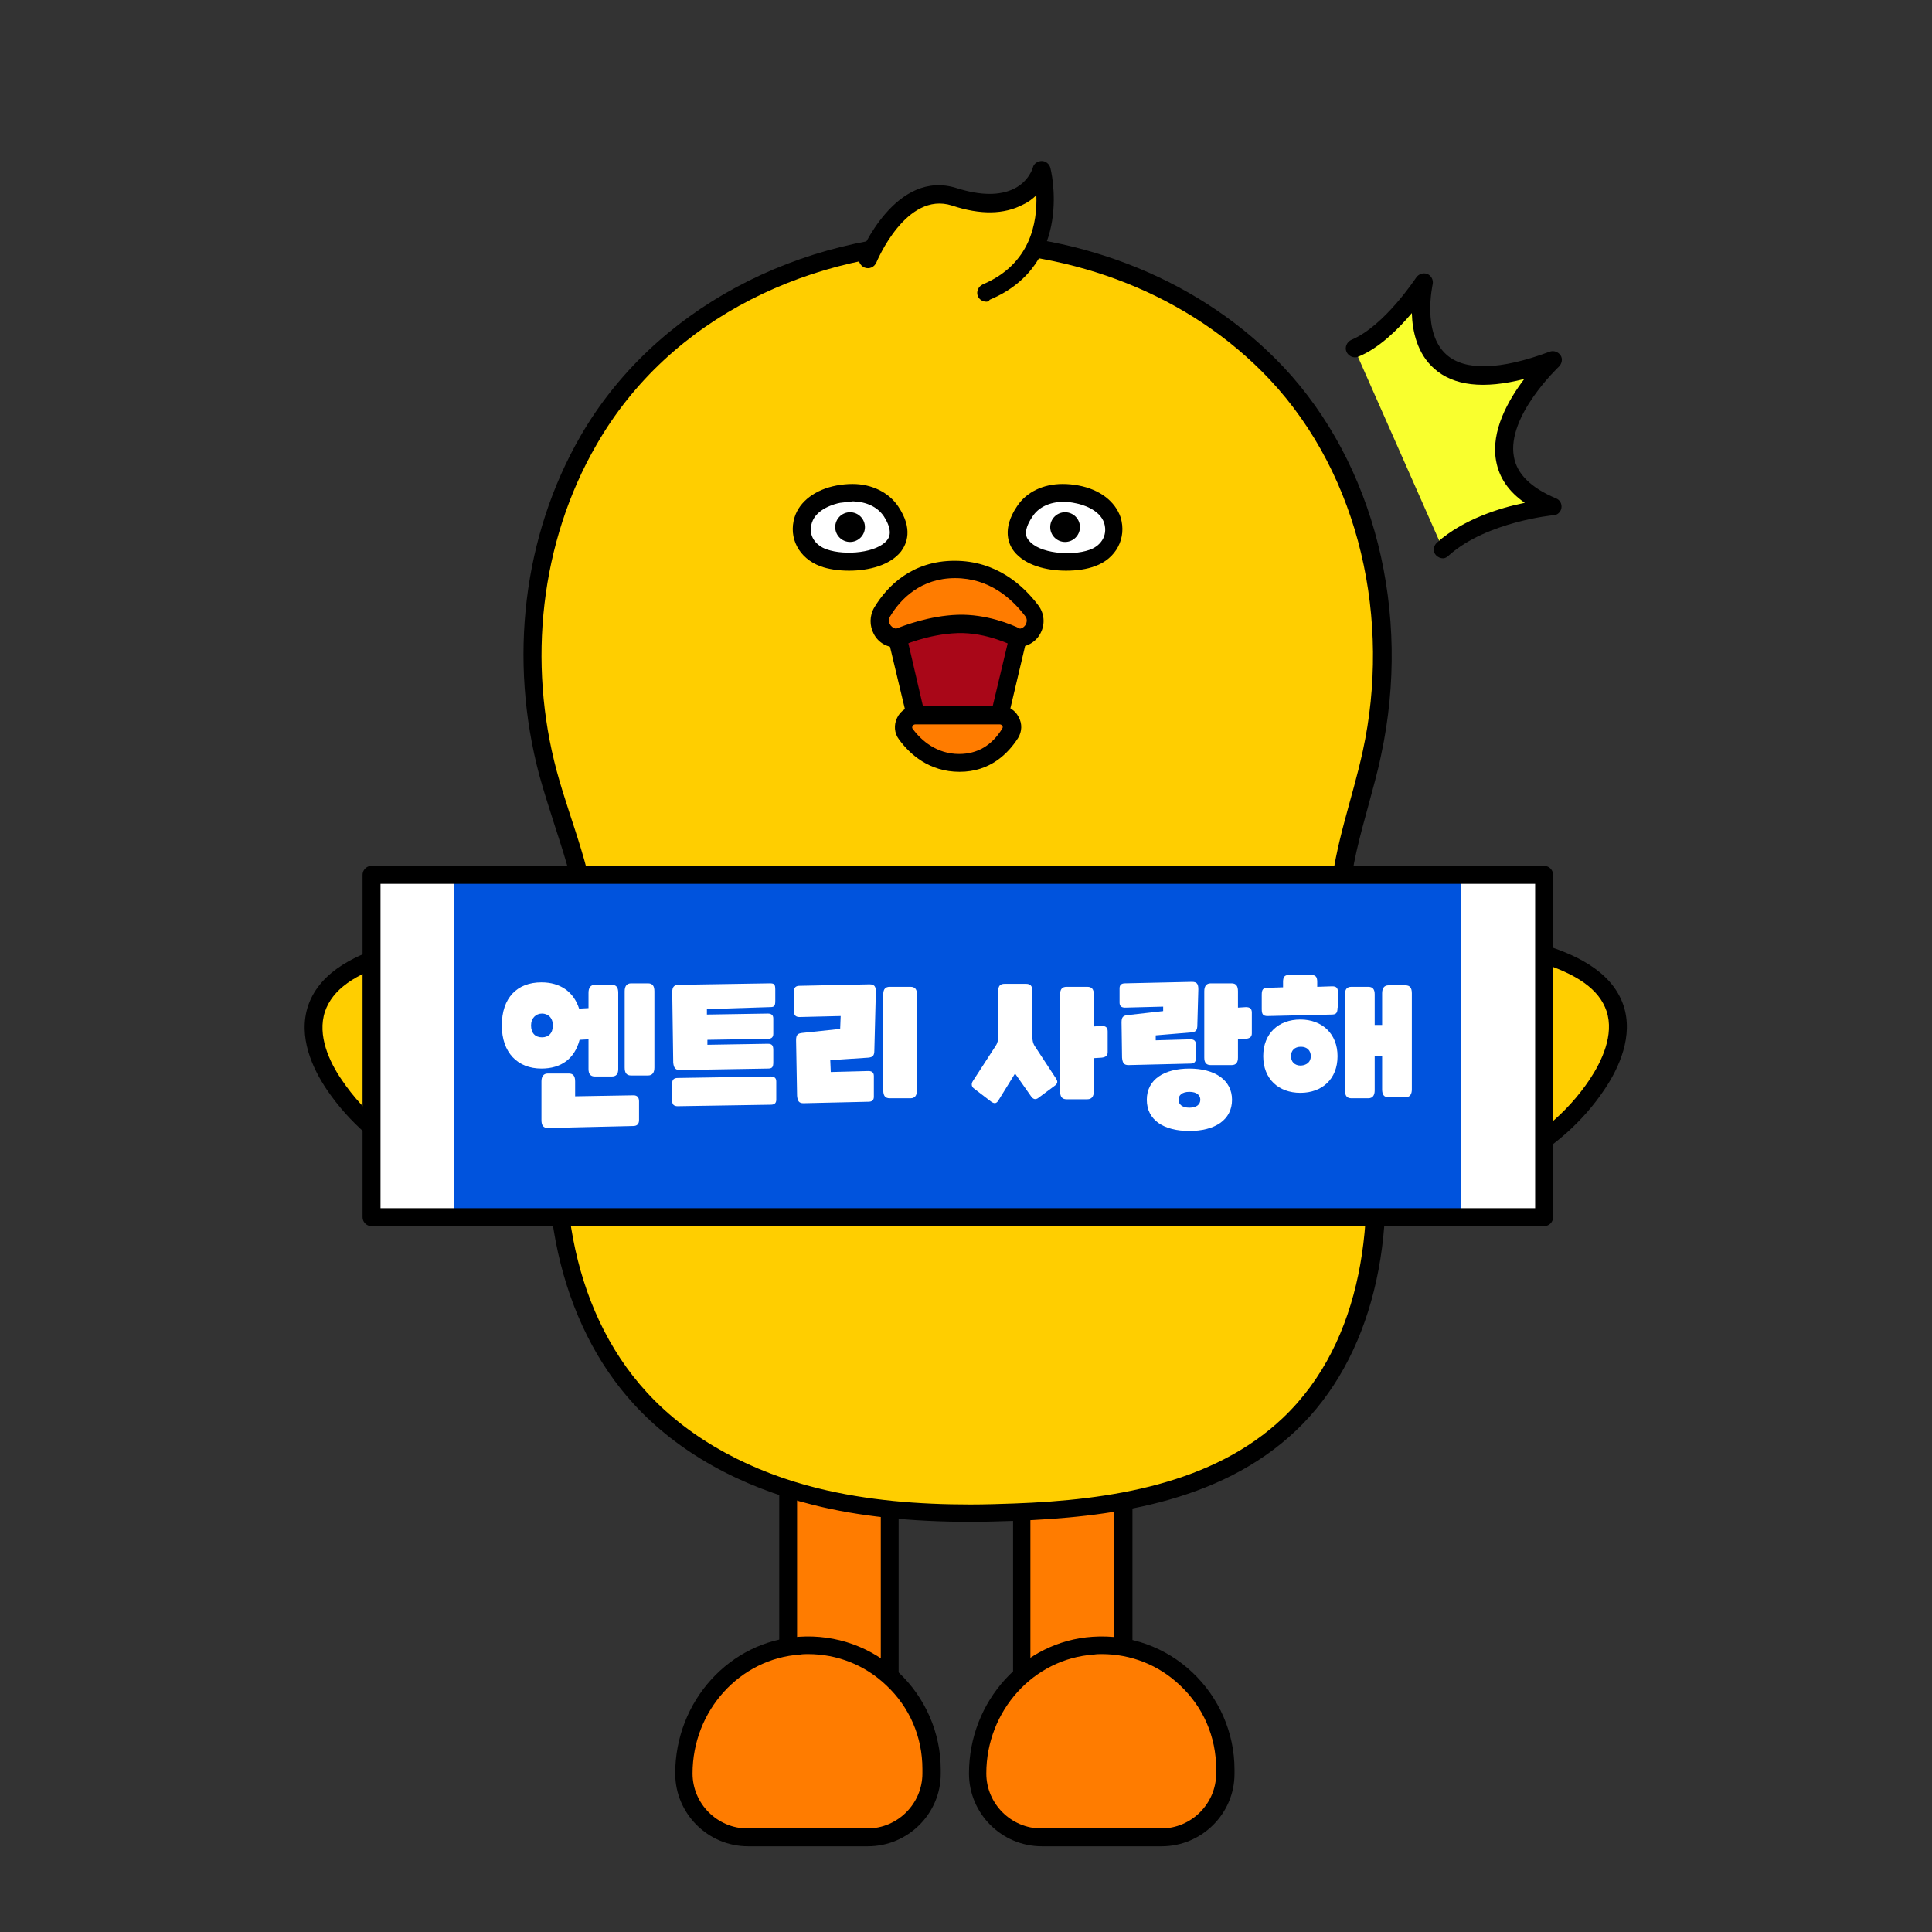 <?xml version="1.0" encoding="utf-8"?>
<!-- Generator: Adobe Illustrator 26.0.3, SVG Export Plug-In . SVG Version: 6.00 Build 0)  -->
<svg version="1.1" id="레이어_1" xmlns="http://www.w3.org/2000/svg" xmlns:xlink="http://www.w3.org/1999/xlink" x="0px"
	 y="0px" viewBox="0 0 390 390" style="enable-background:new 0 0 390 390;" xml:space="preserve">
<rect x="0" y="0" width="390" height="390" fill="#333333" stroke="none"/>
<style type="text/css">
	.st0{fill:#FF7C00;}
	.st1{fill:#FFCE00;}
	.st2{fill:#A90718;}
	.st3{fill-rule:evenodd;clip-rule:evenodd;fill:#F9FF2E;}
	.st4{fill:#FFFFFF;}
	.st5{fill-rule:evenodd;clip-rule:evenodd;}
	.st6{fill:#0053DD;}
	.st7{enable-background:new    ;}
	.st8{fill:none;stroke:#000000;stroke-width:3.622;stroke-linecap:round;stroke-linejoin:round;stroke-miterlimit:10;}
</style>
<g>
	<g>
		<rect x="159" y="274.5" class="st0" width="20.5" height="87.8"/>
		<path d="M181.4,364.1h-24.1v-91.4h24.1V364.1z M160.9,360.5h16.9v-84.2h-16.9V360.5z"/>
	</g>
	<g>
		<path class="st0" d="M188.1,357.1c0-14.4-12.1-25.9-26.7-25c-13.3,0.9-23.3,12.5-23.3,25.8l0,0c0,7.1,5.8,12.9,12.9,12.9h24.2
			c7.1,0,12.9-5.8,12.9-12.9L188.1,357.1L188.1,357.1z"/>
		<path d="M175.2,372.7H151c-8.1,0-14.7-6.6-14.7-14.7c0-14.6,11-26.7,25-27.6c7.5-0.5,14.7,2.1,20.1,7.2c5.4,5.1,8.5,12.2,8.5,19.6
			v0.9C189.9,366.1,183.3,372.7,175.2,372.7z M163.1,333.9c-0.5,0-1,0-1.6,0.1c-12.1,0.8-21.7,11.3-21.7,24c0,6.1,5,11.1,11.1,11.1
			h24.2c6.1,0,11.1-5,11.1-11.1v-0.9c0-6.5-2.6-12.5-7.3-16.9C174.6,336.1,169,333.9,163.1,333.9z"/>
	</g>
</g>
<g>
	<g>
		<rect x="206.2" y="272.8" class="st0" width="20.5" height="88"/>
		<path d="M228.6,362.7h-24.1V271h24.1V362.7z M208,359.1h16.9v-84.4H208V359.1z"/>
	</g>
	<g>
		<path class="st0" d="M247.4,357.1c0-14.4-12.1-25.9-26.7-25c-13.3,0.9-23.3,12.5-23.3,25.8l0,0c0,7.1,5.8,12.9,12.9,12.9h24.2
			c7.1,0,12.9-5.8,12.9-12.9L247.4,357.1L247.4,357.1z"/>
		<path d="M234.5,372.7h-24.2c-8.1,0-14.7-6.6-14.7-14.7c0-14.6,11-26.7,25-27.6c7.5-0.5,14.7,2.1,20.1,7.2
			c5.4,5.1,8.5,12.2,8.5,19.6v0.9C249.2,366.1,242.6,372.7,234.5,372.7z M222.4,333.9c-0.5,0-1,0-1.6,0.1
			c-12.1,0.8-21.7,11.3-21.7,24c0,6.1,5,11.1,11.1,11.1h24.2c6.1,0,11.1-5,11.1-11.1v-0.9c0-6.5-2.6-12.5-7.3-16.9
			C233.9,336.1,228.3,333.9,222.4,333.9z"/>
	</g>
</g>
<g>
	<path class="st1" d="M138,191.2c-4.1-3.9-10.3-4.6-16-4.7c-14.5-0.3-29,1.7-42.9,5.9c-6.2,1.9-13.1,4.9-15.2,11.1
		c-1.7,5.2,0.5,10.9,3.6,15.4c9.5,14.1,27.1,22.2,43.9,20.3"/>
	<path d="M106.5,241.3c-15.8,0-31.6-8.2-40.5-21.3c-2.9-4.3-5.9-10.7-3.8-17c2.5-7.3,10.5-10.5,16.4-12.3c14.1-4.3,28.8-6.3,43.5-6
		c5.9,0.1,12.6,0.8,17.2,5.2c0.7,0.7,0.8,1.8,0.1,2.6c-0.7,0.7-1.8,0.8-2.6,0.1c-3.7-3.5-9.6-4.1-14.8-4.2
		c-14.4-0.3-28.6,1.7-42.4,5.8c-8.1,2.4-12.5,5.6-14,10C64,209,66.5,214.4,69,218c9.1,13.5,26,21.3,42.2,19.5c1-0.1,1.9,0.6,2,1.6
		s-0.6,1.9-1.6,2C110,241.2,108.3,241.3,106.5,241.3z"/>
</g>
<g>
	<path class="st1" d="M252,191.2c4.1-3.9,10.3-4.6,16-4.7c14.5-0.3,29,1.7,42.9,5.9c6.2,1.9,13.1,4.9,15.2,11.1
		c1.7,5.2-0.5,10.9-3.6,15.4c-9.5,14.1-27.1,22.2-43.9,20.3"/>
	<path d="M283.5,241.3c-1.7,0-3.5-0.1-5.2-0.3c-1-0.1-1.7-1-1.6-2s1.1-1.7,2-1.6c16.2,1.9,33.2-6,42.2-19.5c2.4-3.6,5-9,3.4-13.8
		c-1.5-4.4-5.9-7.5-14-10c-13.7-4.2-28-6.2-42.4-5.8c-5.2,0.1-11.1,0.7-14.8,4.2c-0.7,0.7-1.9,0.7-2.6-0.1c-0.7-0.7-0.6-1.9,0.1-2.6
		c4.6-4.3,11.3-5,17.2-5.2c14.8-0.3,29.4,1.7,43.5,6c5.8,1.8,13.9,5,16.4,12.3c2.1,6.2-0.9,12.7-3.8,17
		C315.1,233.1,299.3,241.3,283.5,241.3z"/>
</g>
<g>
	<g>
		<path class="st1" d="M195.9,305.4c-12,0-22.3-1.1-31.4-3.4c-14.5-3.6-26.7-10.5-35.3-19.8c-14.6-15.9-20.2-41.2-14.9-67.8
			c0.4-2.3,1-4.5,1.5-6.8c1.5-6.5,3-13.1,2.8-19.7c-0.2-7.5-2.5-14.6-4.9-22.1c-1-3.2-2.1-6.5-3-9.7c-6.2-23-3.2-47.5,8.1-67.2
			c14.2-24.7,42.7-40.1,74.4-40.1c25.1,0,48.6,9.6,64.4,26.5c18,19.2,25.4,48.5,19.3,76.7c-0.7,3.4-1.7,6.9-2.6,10.2
			c-1.6,6-3.3,12.2-3.9,18.4c-0.4,4.9-0.2,10.2,0.8,16.6c0.7,4.6,1.7,9.3,2.6,13.8c0.8,3.9,1.7,7.9,2.3,11.9
			c4.5,27-1.3,50.5-15.9,64.5c-15.3,14.6-37.7,17.2-55.5,17.8C201.8,305.4,198.9,305.4,195.9,305.4L195.9,305.4z"/>
	</g>
	<g>
		<path d="M193.2,50.7c23.4,0,46.8,8.6,63.1,25.9c18.4,19.6,24.5,48.8,18.8,75c-2.1,9.7-5.7,19-6.5,28.9c-0.5,5.7-0.1,11.3,0.8,17
			c1.3,8.6,3.6,17.2,5,25.8c3.7,22.2,0.9,47.4-15.4,62.9c-14.1,13.4-34.9,16.6-54.3,17.3c-2.9,0.1-5.9,0.2-8.8,0.2
			c-10.4,0-20.8-0.8-30.9-3.3c-12.9-3.2-25.4-9.5-34.4-19.3c-15.9-17.3-19-43.2-14.5-66.3c1.8-8.9,4.6-17.8,4.3-26.9
			c-0.3-11.1-5.1-21.5-8-32.2c-5.9-21.9-3.4-46.2,8-65.9C135.3,63.8,164.2,50.7,193.2,50.7 M193.2,47c-32.3,0-61.4,15.7-76,41
			c-11.6,20.1-14.6,45.1-8.3,68.6c0.9,3.3,2,6.6,3,9.8c2.4,7.4,4.7,14.3,4.9,21.6c0.2,6.4-1.2,12.6-2.7,19.3c-0.5,2.3-1,4.6-1.5,6.8
			c-5.4,27.2,0.4,53.1,15.4,69.4c8.8,9.6,21.3,16.6,36.2,20.3c9.2,2.3,19.6,3.4,31.8,3.4c2.8,0,5.8-0.1,9-0.2
			c18.1-0.7,41-3.3,56.7-18.3c15.1-14.4,21.1-38.5,16.5-66.1c-0.7-4-1.5-8.1-2.4-12c-1-4.5-1.9-9.2-2.6-13.7
			c-0.9-6.2-1.2-11.3-0.8-16.1c0.5-6.1,2.1-11.9,3.8-18.1c0.9-3.4,1.9-6.8,2.6-10.3c6.2-28.7-1.3-58.7-19.7-78.3
			C242.9,56.9,218.9,47,193.2,47L193.2,47z"/>
	</g>
</g>
<g>
	<path class="st1" d="M175.2,52.4c0,0,6.5-16.1,17.5-12.5c14.6,4.7,17.6-5.4,17.6-5.4s4.8,17.9-11.2,24.6"/>
	<path d="M199.1,60.9c-0.7,0-1.4-0.4-1.7-1.1c-0.4-0.9,0.1-2,1-2.4c9.7-4.1,11-12.6,10.8-18c-0.7,0.7-1.6,1.4-2.7,1.9
		c-3.8,2-8.6,2.1-14.3,0.2c-9.3-3-15.2,11.3-15.3,11.5c-0.4,0.9-1.4,1.4-2.4,1c-0.9-0.4-1.4-1.4-1-2.4c0.3-0.7,7.3-17.6,19.7-13.6
		c4.8,1.5,8.6,1.5,11.5,0.1c3-1.5,3.8-4.2,3.8-4.3c0.2-0.8,1-1.3,1.8-1.3s1.5,0.6,1.7,1.3c0.1,0.2,5,19.5-12.2,26.7
		C199.6,60.8,199.4,60.9,199.1,60.9z"/>
</g>
<g>
	<g>
		<path class="st0" d="M201.8,144.3c1.9,0,3.1,2.1,2.1,3.7c-1.7,2.7-4.8,5.9-10.2,5.9c-5.3,0-8.8-3.1-10.8-5.8c-1.2-1.6,0-3.9,2-3.9
			h16.9V144.3z"/>
		<path d="M193.7,155.8c-6.1,0-10-3.5-12.2-6.5c-1-1.3-1.1-3-0.4-4.4c0.7-1.5,2.2-2.4,3.8-2.4h17c1.6,0,3,0.8,3.7,2.2
			c0.8,1.4,0.7,3-0.1,4.3C203.5,152.1,199.9,155.8,193.7,155.8z M184.8,146.2c-0.3,0-0.5,0.2-0.6,0.4s-0.1,0.4,0.1,0.6
			c1.7,2.3,4.8,5,9.3,5c3.7,0,6.6-1.7,8.7-5.1c0.2-0.3,0.1-0.5,0-0.6s-0.2-0.3-0.5-0.3L184.8,146.2L184.8,146.2z"/>
	</g>
	<g>
		<polygon class="st2" points="181.1,128.8 184.8,144.3 201.8,144.3 205.5,128.8 195,121.8 		"/>
		<path d="M203.2,146.2h-19.8l-4.4-18.4l16.1-8l12.4,8.2L203.2,146.2z M186.3,142.5h14.1l3.1-13l-8.6-5.7l-11.6,5.8L186.3,142.5z"/>
	</g>
	<g>
		<path class="st0" d="M181.1,128.8c-2.7,0-4.4-3-3-5.3c2.4-3.9,6.9-8.5,14.6-8.5c7.6,0,12.6,4.4,15.5,8.3c1.7,2.3,0.1,5.6-2.8,5.6
			c0,0-5.7-3-12.2-2.8S181.1,128.8,181.1,128.8z"/>
		<path d="M205.5,130.6H205l-0.4-0.2c-0.1,0-5.4-2.8-11.3-2.6c-6,0.2-11.4,2.6-11.5,2.7l-0.4,0.2H181c-2,0-3.7-1-4.6-2.7
			c-0.9-1.7-0.9-3.7,0.1-5.4c2.6-4.3,7.6-9.4,16.2-9.4c8.4,0,13.8,4.9,16.9,9c1.2,1.6,1.4,3.7,0.5,5.5
			C209.3,129.4,207.5,130.6,205.5,130.6z M192.8,116.7c-6.9,0-11,4.2-13.1,7.7c-0.5,0.8-0.2,1.4,0,1.7c0.1,0.2,0.5,0.7,1.2,0.8
			c1.5-0.6,6.7-2.6,12.4-2.8c5.8-0.2,11,2,12.6,2.8c0.7-0.1,1.1-0.7,1.2-0.9c0.1-0.3,0.4-1-0.2-1.7
			C204.2,120.8,199.7,116.7,192.8,116.7z"/>
	</g>
</g>
<g>
	<path class="st3" d="M291.3,110.9c8.2-7.2,22-8.5,22-8.5c-22-9.1,0-29.6,0-29.6c-32.6,12.1-26-15.7-26-15.7s-6.6,10.3-13.9,13.3"/>
	<path d="M291.3,112.7c-0.5,0-1-0.2-1.4-0.6c-0.7-0.7-0.6-1.9,0.2-2.6c5.3-4.7,12.7-7,17.7-8c-3.3-2.3-5.2-5.1-5.8-8.5
		c-1.1-6,2.5-12.3,5.7-16.5c-8.2,2.1-14.3,1.4-18.2-2.1c-3.4-3-4.4-7.5-4.5-11.2c-2.7,3.2-6.6,7.1-10.8,8.8c-0.9,0.4-2-0.1-2.4-1
		s0.1-2,1-2.4c6.7-2.8,13-12.5,13.1-12.6c0.5-0.7,1.4-1,2.2-0.7c0.8,0.3,1.3,1.2,1.1,2.1c0,0.1-2.2,9.8,2.8,14.2
		c3.7,3.3,10.9,3.1,20.8-0.6c0.8-0.3,1.7,0,2.2,0.7s0.3,1.7-0.3,2.3c-0.1,0.1-10.6,10-9.1,18.2c0.6,3.5,3.5,6.3,8.5,8.4
		c0.8,0.3,1.2,1.1,1.1,1.9s-0.8,1.5-1.6,1.5c-0.1,0-13.4,1.3-21,8C292.1,112.5,291.7,112.7,291.3,112.7z"/>
</g>
<g>
	<g>
		<path class="st4" d="M169.2,99.8c0.9-0.2,1.9-0.3,2.8-0.3c3,0,6,1.2,7.7,3.8c6.2,9.1-7.2,11.6-13.6,9.4c-3.3-1.2-5.2-4.2-4.1-7.7
			C163.1,101.9,166.3,100.3,169.2,99.8z"/>
		<path d="M171.4,115.2c-2.1,0-4.2-0.3-5.8-0.9c-4.3-1.6-6.5-5.7-5.2-9.9c1-3.2,4.2-5.6,8.5-6.4l0,0c1.1-0.2,2.1-0.3,3.2-0.3
			c3.9,0,7.3,1.7,9.2,4.5c3.1,4.6,1.7,7.6,0.6,9.1C179.7,114.1,175.4,115.2,171.4,115.2z M169.6,101.5c-1.1,0.2-4.8,1.2-5.7,4
			c-0.9,2.7,0.9,4.7,3,5.4c3.7,1.3,10.2,0.7,12.2-1.9c0.3-0.4,1.3-1.7-0.7-4.8c-1.3-1.9-3.5-2.9-6.2-3
			C171.2,101.3,170.4,101.4,169.6,101.5L169.6,101.5z"/>
	</g>
	<g>
		<circle class="st5" cx="171.6" cy="106.4" r="3"/>
	</g>
	<g>
		<path class="st4" d="M217.4,99.8c-0.9-0.2-1.9-0.3-2.8-0.3c-3,0-6,1.2-7.7,3.8c-6.2,9.1,7.2,11.6,13.6,9.4
			c3.3-1.2,5.2-4.2,4.1-7.7C223.5,101.9,220.3,100.3,217.4,99.8z"/>
		<path d="M215.2,115.2c-4,0-8.3-1.1-10.5-3.9c-1.1-1.4-2.5-4.5,0.6-9.1c1.9-2.9,5.3-4.5,9.2-4.5c1.1,0,2.1,0.1,3.2,0.3l0,0
			c4.3,0.8,7.4,3.2,8.5,6.4c1.3,4.2-0.9,8.4-5.2,9.9C219.4,114.9,217.4,115.2,215.2,115.2z M214.7,101.3
			C214.6,101.3,214.6,101.3,214.7,101.3c-2.8,0-5.1,1.1-6.3,3c-2.1,3.1-1.1,4.4-0.7,4.8c2,2.6,8.5,3.2,12.2,1.9
			c2.1-0.7,3.8-2.7,3-5.4c-0.9-2.8-4.6-3.8-5.7-4C216.3,101.4,215.5,101.3,214.7,101.3z"/>
	</g>
	<g>
		<circle class="st5" cx="215" cy="106.4" r="3"/>
	</g>
</g>
<g>
	<rect x="75" y="176.6" class="st6" width="236.7" height="69.1"/>
	<g class="st7">
		<path class="st4" d="M101.3,207c0-5.6,3.1-8.7,8-8.7c3.8,0,6.5,1.9,7.6,5.3l1.9-0.1v-3.1c0-1,0.4-1.6,1.3-1.6h3.4
			c0.9,0,1.3,0.5,1.3,1.6v15.4c0,1-0.4,1.5-1.3,1.5h-3.4c-0.9,0-1.3-0.5-1.3-1.5v-6l-1.8,0.1c-1,3.8-3.7,5.8-7.7,5.8
			C104.5,215.7,101.3,212.5,101.3,207z M111.6,207c0-1.6-1-2.4-2.2-2.4s-2.2,0.9-2.2,2.4c0,1.6,0.9,2.4,2.2,2.4
			S111.6,208.6,111.6,207z M110.6,227.7c-0.9,0-1.3-0.5-1.3-1.6v-7.8c0-1,0.4-1.6,1.3-1.6h4.2c0.9,0,1.3,0.5,1.3,1.6v3l11.8-0.2
			c0.7,0,1.1,0.4,1.1,1.2v3.8c0,0.8-0.4,1.2-1.2,1.2L110.6,227.7z M126.1,200.1c0-1,0.4-1.6,1.3-1.6h3.4c0.9,0,1.3,0.5,1.3,1.6v15.4
			c0,1-0.4,1.6-1.3,1.6h-3.4c-0.9,0-1.3-0.5-1.3-1.6V200.1z"/>
		<path class="st4" d="M136.8,223.3c-0.7,0-1.1-0.3-1.1-1v-3.7c0-0.7,0.4-1,1.1-1l18.8-0.3c0.7,0,1.1,0.3,1.1,1v3.7
			c0,0.7-0.4,1-1.1,1L136.8,223.3z M142.7,203.7v1.1l12.3-0.2c0.7,0,1.1,0.3,1.1,1v3.1c0,0.7-0.4,1-1.1,1l-12.2,0.2l0,1l12.2-0.2
			c0.9,0,1.1,0.4,1.1,1.3v2.4c0,1-0.2,1.3-1.1,1.3l-17.8,0.3c-0.9,0-1.2-0.5-1.3-1.5l-0.2-14.2c0-1.1,0.4-1.5,1.3-1.5l18.4-0.3
			c0.9,0,1.1,0.2,1.1,1.3v2.2c0,1.1-0.2,1.3-1.1,1.3L142.7,203.7z"/>
		<path class="st4" d="M167.6,214l0.1,2.4l7.6-0.2c0.7,0,1.1,0.3,1.1,1v4.2c0,0.7-0.4,1-1.1,1l-13.1,0.3c-0.9,0-1.2-0.4-1.3-1.5
			l-0.2-11.2c0-1.1,0.3-1.4,1.3-1.5l7.6-0.8l0.1-2.6l-8.3,0.2c-0.7,0-1.1-0.3-1.1-1v-4.3c0-0.7,0.4-1,1.1-1l14.1-0.3
			c1,0,1.3,0.4,1.3,1.5l-0.3,11.8c0,1.1-0.3,1.4-1.2,1.5L167.6,214z M178.3,200.7c0-1,0.4-1.5,1.3-1.5h4.2c0.9,0,1.3,0.5,1.3,1.5
			v19.4c0,1-0.4,1.6-1.3,1.6h-4.2c-0.9,0-1.3-0.5-1.3-1.6V200.7z"/>
		<path class="st4" d="M204.9,216.7l-3.4,5.5c-0.4,0.6-0.8,0.6-1.4,0.2l-3.4-2.6c-0.6-0.4-0.7-1-0.3-1.6l4.6-7.1
			c0.4-0.6,0.5-1.2,0.5-1.9v-9.1c0-1.1,0.4-1.5,1.3-1.5h4.3c0.9,0,1.3,0.4,1.3,1.5v9.2c0,0.7,0.1,1.3,0.5,1.9l4.2,6.4
			c0.4,0.6,0.5,1-0.1,1.5l-3.5,2.6c-0.5,0.3-0.9,0.2-1.3-0.3L204.9,216.7z M214,200.7c0-1,0.4-1.5,1.3-1.5h4.2
			c0.9,0,1.3,0.5,1.3,1.5v6.5l1.6-0.1c0.8,0,1.2,0.3,1.2,1.1v4.2c0,0.7-0.4,1-1.2,1.1l-1.6,0.1v6.7c0,1-0.4,1.6-1.3,1.6h-4.2
			c-0.9,0-1.3-0.5-1.3-1.6V200.7z"/>
		<path class="st4" d="M233.3,209v1l7-0.2c0.7,0,1.1,0.3,1.1,1v2.9c0,0.7-0.4,1-1.1,1l-12.5,0.3c-0.9,0-1.2-0.4-1.3-1.5l-0.1-7.1
			c0-1.1,0.3-1.4,1.3-1.5l7.1-0.8l0-0.9l-7.7,0.2c-0.7,0-1.1-0.3-1.1-1v-2.9c0-0.7,0.4-1,1.1-1l13.5-0.3c1,0,1.3,0.4,1.3,1.5
			l-0.2,7.2c0,1.1-0.3,1.4-1.2,1.5L233.3,209z M231.5,222c0-4.1,3.5-6.3,8.6-6.3c5.1,0,8.6,2.3,8.6,6.3c0,4.1-3.5,6.3-8.6,6.3
			C234.9,228.3,231.5,226.1,231.5,222z M242.3,222c0-0.9-0.7-1.6-2.2-1.6c-1.5,0-2.2,0.7-2.2,1.6c0,0.9,0.7,1.6,2.2,1.6
			C241.6,223.6,242.3,222.9,242.3,222z M243.1,200.1c0-1,0.4-1.6,1.3-1.6h4.2c0.9,0,1.3,0.5,1.3,1.6v3.3l1.6-0.1
			c0.8,0,1.2,0.3,1.2,1.1v4.2c0,0.7-0.4,1-1.2,1.1l-1.6,0.1v3.7c0,1-0.4,1.5-1.3,1.5h-4.2c-0.9,0-1.3-0.5-1.3-1.5V200.1z"/>
		<path class="st4" d="M270,203.4c0,1.1-0.3,1.4-1.2,1.4l-12.9,0.3c-0.9,0-1.2-0.3-1.2-1.4v-2.9c0-1.1,0.3-1.4,1.2-1.4l3.1-0.1v-1.1
			c0-1.1,0.4-1.4,1.3-1.4h4.3c0.9,0,1.3,0.3,1.3,1.4v1l3-0.1c0.9,0,1.2,0.3,1.2,1.4V203.4z M255,213.2c0-4.6,3.1-7.4,7.5-7.4
			s7.5,2.9,7.5,7.4c0,4.6-3.1,7.4-7.5,7.4S255,217.8,255,213.2z M264.6,213.2c0-1.1-0.7-1.9-2-1.9c-1.3,0-2,0.8-2,1.9
			c0,1.1,0.7,1.9,2,1.9C263.9,215,264.6,214.3,264.6,213.2z M279,213.1l-1.5,0v7c0,1-0.4,1.6-1.3,1.6h-3.4c-0.9,0-1.3-0.5-1.3-1.6
			v-19.4c0-1,0.4-1.5,1.3-1.5h3.4c0.9,0,1.3,0.5,1.3,1.5v6.2l1.5,0v-6.4c0-1,0.4-1.6,1.3-1.6h3.4c0.9,0,1.3,0.5,1.3,1.6v19.4
			c0,1-0.4,1.6-1.3,1.6h-3.4c-0.9,0-1.3-0.5-1.3-1.6V213.1z"/>
	</g>
	<rect x="294.9" y="177.1" class="st4" width="16.6" height="68.6"/>
	<rect x="75" y="177.1" class="st4" width="16.6" height="68.6"/>
	<rect x="75" y="176.6" class="st8" width="236.7" height="69.1"/>
</g>
</svg>
